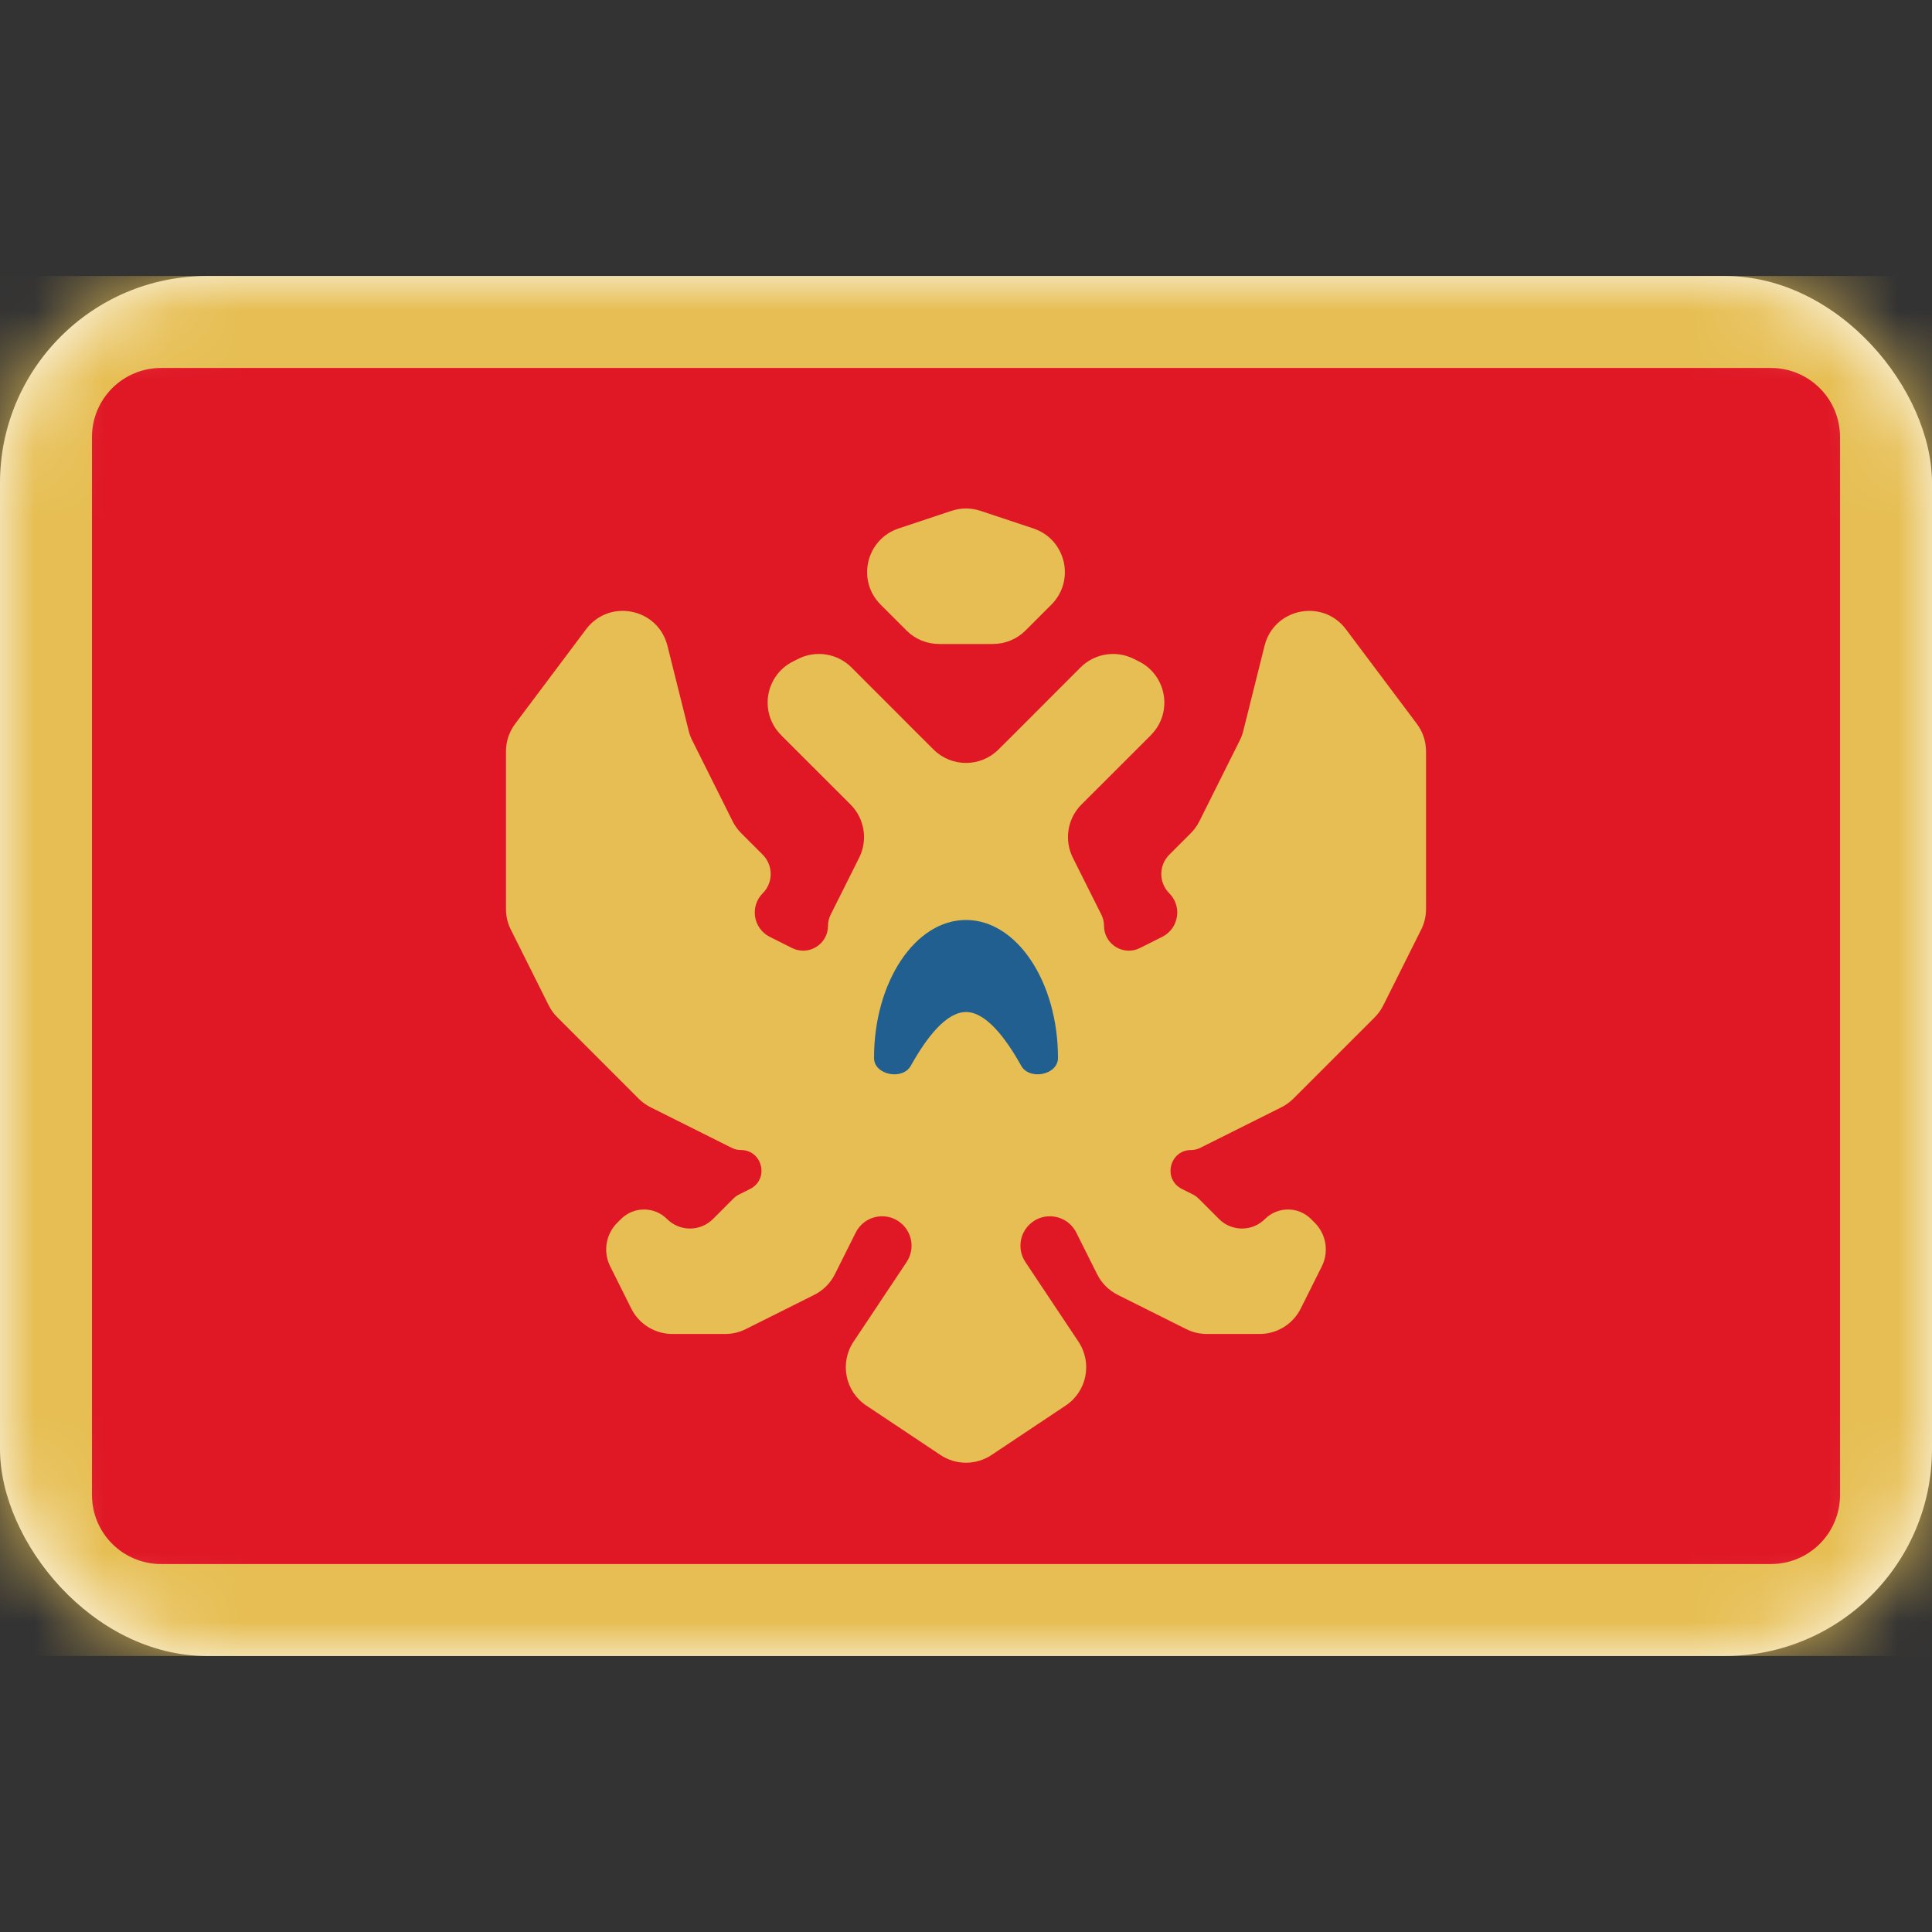 <svg width="28" height="28" viewBox="0 0 28 28" fill="none" xmlns="http://www.w3.org/2000/svg">
<rect x="0" y="0" width="28" height="28" fill="#333333" stroke="none"/>
<rect y="4" width="28" height="20" rx="3" fill="white"/>
<mask id="mask0_17_5009" style="mask-type:luminance" maskUnits="userSpaceOnUse" x="0" y="4" width="28" height="20">
<rect y="4" width="28" height="20" rx="3" fill="white"/>
</mask>
<g mask="url(#mask0_17_5009)">
<rect y="4" width="28" height="20" fill="#E6BE53"/>
<path fill-rule="evenodd" clip-rule="evenodd" d="M1.333 21.667C1.333 22.219 1.781 22.667 2.333 22.667H25.667C26.219 22.667 26.667 22.219 26.667 21.667V6.333C26.667 5.781 26.219 5.333 25.667 5.333H2.333C1.781 5.333 1.333 5.781 1.333 6.333V21.667Z" fill="#E01826"/>
<path fill-rule="evenodd" clip-rule="evenodd" d="M13.023 7.659C12.553 7.816 12.412 8.412 12.763 8.763L13.138 9.138C13.263 9.263 13.433 9.333 13.61 9.333H14.39C14.567 9.333 14.737 9.263 14.862 9.138L15.237 8.763C15.588 8.412 15.447 7.816 14.977 7.659L14.211 7.404C14.074 7.358 13.926 7.358 13.789 7.404L13.023 7.659ZM14.471 10.862C14.211 11.122 13.789 11.122 13.529 10.862L13.333 10.667L12.34 9.673C12.137 9.47 11.827 9.42 11.57 9.548L11.494 9.586C11.087 9.79 10.999 10.332 11.321 10.654L11.333 10.667L12.327 11.66C12.53 11.863 12.58 12.173 12.452 12.43L12.038 13.257C12.013 13.307 12 13.362 12 13.418C12 13.685 11.719 13.859 11.48 13.74L11.157 13.578C10.916 13.458 10.864 13.136 11.054 12.946C11.208 12.792 11.208 12.542 11.054 12.387L10.743 12.076C10.693 12.026 10.65 11.967 10.618 11.903L10.033 10.732C10.011 10.689 9.994 10.643 9.982 10.596L9.673 9.359C9.537 8.814 8.83 8.671 8.493 9.121L7.467 10.489C7.38 10.604 7.333 10.745 7.333 10.889V13.176C7.333 13.279 7.357 13.382 7.404 13.474L7.952 14.57C7.984 14.634 8.026 14.693 8.077 14.743L9.257 15.924C9.308 15.974 9.366 16.016 9.43 16.048L10.604 16.635C10.645 16.656 10.691 16.667 10.737 16.667C11.052 16.667 11.152 17.091 10.87 17.232L10.716 17.309C10.683 17.325 10.653 17.346 10.628 17.372L10.333 17.667C10.149 17.851 9.851 17.851 9.667 17.667C9.483 17.483 9.184 17.483 9 17.667L8.946 17.721C8.779 17.887 8.738 18.142 8.843 18.353L9.149 18.965C9.262 19.191 9.493 19.333 9.745 19.333H10.509C10.613 19.333 10.715 19.309 10.807 19.263L11.801 18.766C11.93 18.701 12.035 18.597 12.099 18.468L12.402 17.863C12.532 17.603 12.88 17.546 13.086 17.752C13.23 17.896 13.252 18.122 13.139 18.291L12.37 19.445C12.166 19.752 12.248 20.166 12.555 20.37L13.63 21.087C13.854 21.236 14.146 21.236 14.37 21.087L15.445 20.37C15.752 20.166 15.834 19.752 15.63 19.445L14.861 18.291C14.748 18.122 14.77 17.896 14.914 17.752C15.12 17.546 15.468 17.603 15.598 17.863L15.901 18.468C15.965 18.597 16.07 18.701 16.199 18.766L17.193 19.263C17.285 19.309 17.387 19.333 17.491 19.333H18.255C18.507 19.333 18.738 19.191 18.851 18.965L19.157 18.353C19.262 18.142 19.221 17.887 19.054 17.721L19 17.667C18.816 17.483 18.517 17.483 18.333 17.667C18.149 17.851 17.851 17.851 17.667 17.667L17.372 17.372C17.346 17.346 17.317 17.325 17.284 17.309L17.13 17.232C16.848 17.091 16.948 16.667 17.263 16.667C17.309 16.667 17.355 16.656 17.396 16.635L18.57 16.048C18.634 16.016 18.692 15.974 18.743 15.924L19.924 14.743C19.974 14.693 20.016 14.634 20.048 14.57L20.596 13.474C20.643 13.382 20.667 13.279 20.667 13.176V10.889C20.667 10.745 20.62 10.604 20.533 10.489L19.507 9.121C19.17 8.671 18.463 8.814 18.327 9.359L18.018 10.596C18.006 10.643 17.989 10.689 17.967 10.732L17.382 11.903C17.35 11.967 17.308 12.026 17.257 12.076L16.946 12.387C16.792 12.542 16.792 12.792 16.946 12.946C17.137 13.136 17.084 13.458 16.843 13.578L16.52 13.74C16.281 13.859 16 13.685 16 13.418C16 13.362 15.987 13.307 15.962 13.257L15.548 12.43C15.42 12.173 15.47 11.863 15.673 11.66L16.667 10.667L16.679 10.654C17.001 10.332 16.913 9.79 16.506 9.586L16.43 9.548C16.173 9.42 15.863 9.47 15.66 9.673L14.667 10.667L14.471 10.862Z" fill="#E6BE53"/>
<path fill-rule="evenodd" clip-rule="evenodd" d="M12.667 15.333C12.667 15.579 13.08 15.661 13.2 15.446C13.432 15.03 13.716 14.667 14 14.667C14.284 14.667 14.568 15.03 14.8 15.446C14.92 15.661 15.333 15.579 15.333 15.333C15.333 14.229 14.736 13.333 14 13.333C13.264 13.333 12.667 14.229 12.667 15.333Z" fill="#215F90"/>
</g>
</svg>

